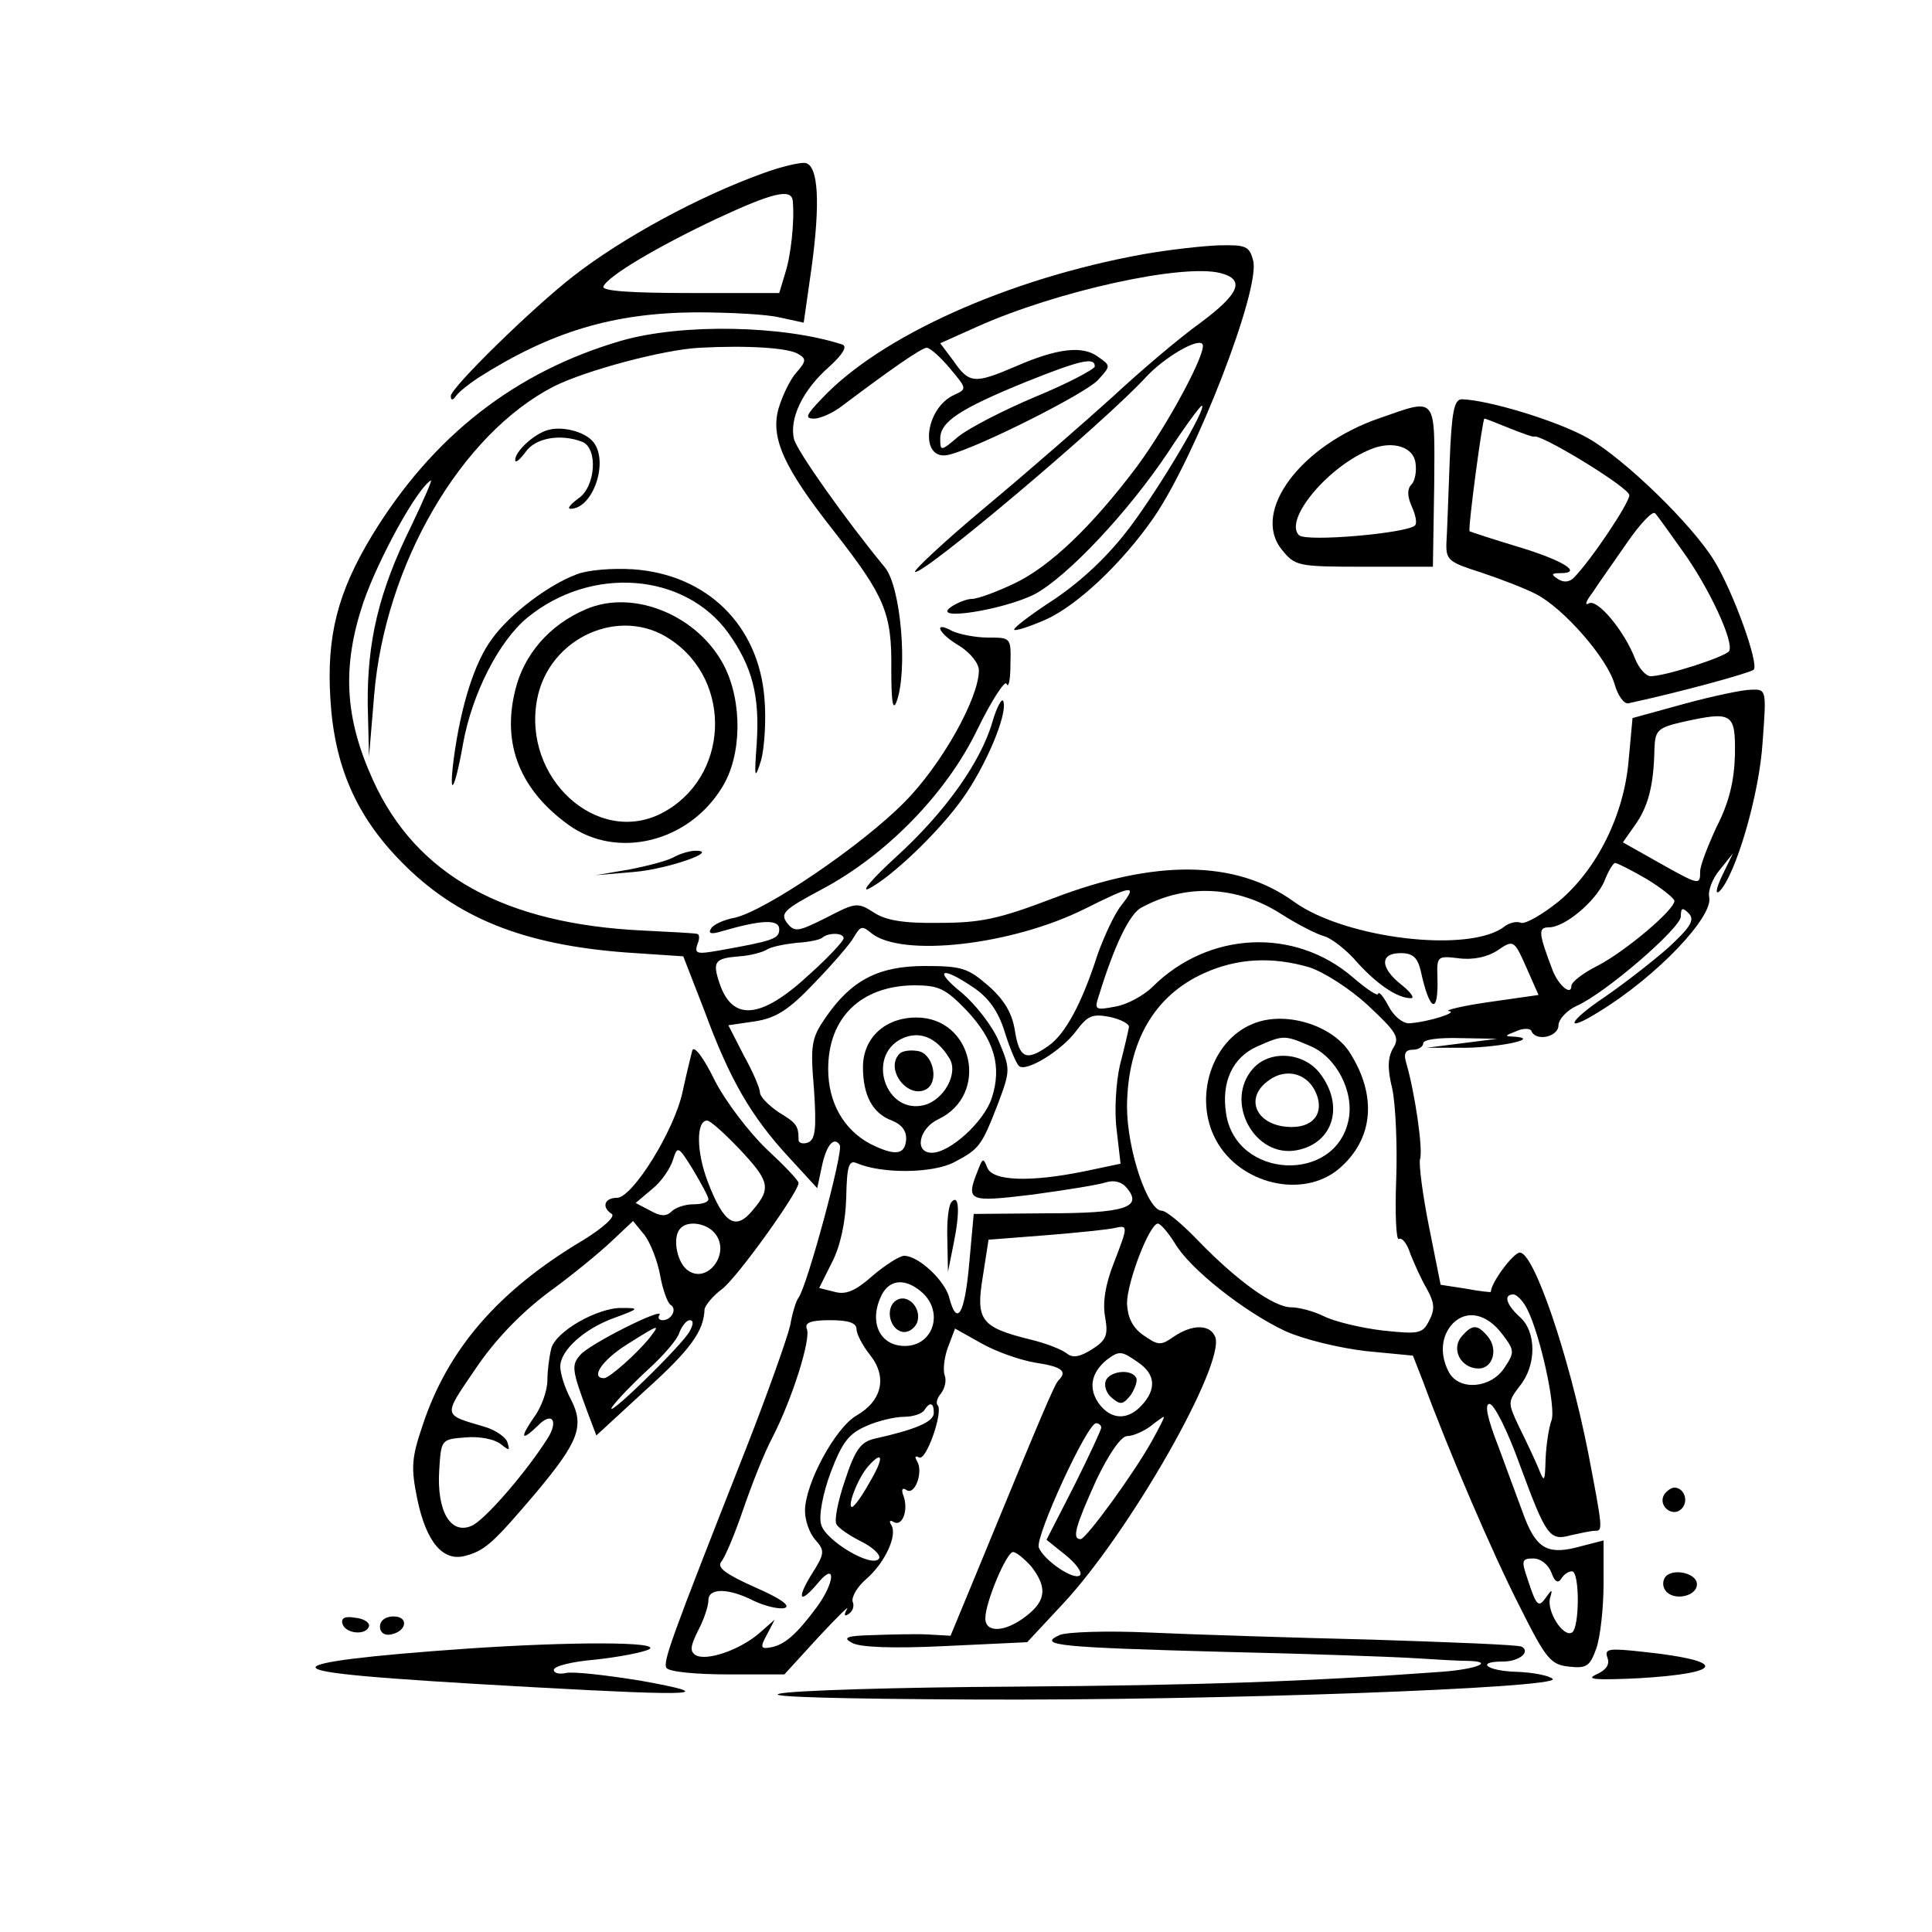 <?xml version="1.0" standalone="no"?>
<!DOCTYPE svg PUBLIC "-//W3C//DTD SVG 20010904//EN"
 "http://www.w3.org/TR/2001/REC-SVG-20010904/DTD/svg10.dtd">
<svg version="1.0" xmlns="http://www.w3.org/2000/svg"
 width="300pt" height="300pt" viewBox="0 0 300 300"
 preserveAspectRatio="xMidYMid meet">
<g transform="translate(0,300) scale(0.1,-0.1)"
fill="#000000" stroke="none">
<path d="M1185 2731 c-100 -36 -218 -100 -295 -160 -62 -48 -190 -173 -190
-186 0 -7 3 -7 8 0 4 6 19 18 34 28 113 72 210 101 338 102 52 0 111 -3 131
-8 l37 -8 12 84 c14 102 11 161 -10 164 -8 1 -38 -6 -65 -16z m46 -43 c3 -32
-3 -86 -12 -113 l-9 -30 -139 0 c-89 0 -137 3 -134 10 6 16 84 62 175 105 88
41 117 48 119 28z"/>
<path d="M1774 2605 c-209 -38 -407 -127 -498 -224 -24 -25 -27 -31 -12 -31
10 0 30 9 44 20 73 55 123 90 131 90 5 0 21 -14 36 -32 26 -31 27 -32 7 -41
-47 -21 -55 -105 -8 -93 45 11 212 95 231 116 20 22 20 22 0 36 -24 18 -64 13
-128 -15 -63 -27 -72 -27 -96 8 l-21 28 58 26 c123 55 318 98 377 83 39 -10
30 -32 -32 -78 -32 -23 -92 -74 -134 -113 -42 -38 -130 -115 -196 -170 -66
-55 -116 -102 -112 -103 13 -5 295 233 359 303 28 30 79 60 87 51 9 -9 -53
-125 -102 -191 -70 -93 -135 -155 -190 -181 -27 -13 -57 -24 -66 -24 -8 0 -23
-6 -33 -13 -30 -22 82 -4 130 20 51 27 146 128 208 221 26 40 50 72 52 72 10
0 -63 -124 -111 -188 -33 -44 -73 -82 -117 -112 -37 -24 -66 -46 -63 -48 2 -2
24 5 49 16 49 22 119 88 168 159 65 95 165 353 154 398 -6 23 -11 25 -54 24
-26 -1 -79 -7 -118 -14z m-74 -174 c0 -4 -41 -26 -92 -47 -50 -21 -104 -49
-120 -62 -27 -23 -28 -23 -28 -3 0 26 30 46 133 88 85 34 107 39 107 24z"/>
<path d="M965 2471 c-165 -48 -293 -148 -387 -302 -54 -89 -71 -157 -65 -254
6 -104 40 -182 110 -253 85 -87 189 -129 349 -141 l89 -6 33 -85 c39 -106 72
-163 130 -226 l45 -49 7 33 c7 34 19 48 28 34 6 -10 -51 -220 -64 -237 -4 -5
-10 -25 -13 -43 -4 -18 -35 -106 -70 -195 -117 -297 -128 -328 -122 -337 4 -6
46 -10 95 -10 l88 0 53 58 c29 31 49 51 44 43 -5 -9 -4 -12 3 -7 6 4 9 12 6
19 -2 7 7 23 21 35 29 25 49 68 39 84 -4 6 -2 8 3 5 14 -9 24 18 16 40 -4 10
-2 14 5 9 13 -8 26 29 16 45 -4 7 -3 9 3 6 11 -7 38 71 29 81 -3 3 -1 11 5 18
6 8 9 20 6 28 -3 8 -1 28 5 44 l11 29 41 -23 c23 -13 60 -26 84 -30 40 -6 50
-13 36 -27 -6 -5 -25 -50 -132 -310 l-36 -87 -35 2 c-20 1 -58 0 -86 -1 -41
-1 -47 -4 -32 -12 12 -7 63 -9 145 -5 l127 6 55 59 c104 111 253 373 237 415
-8 20 -36 20 -65 0 -20 -14 -24 -13 -47 3 -17 12 -24 28 -25 49 0 33 35 124
48 124 4 0 16 -14 26 -30 23 -40 108 -107 172 -137 29 -13 83 -26 125 -31 l73
-7 16 -41 c39 -106 108 -267 150 -349 41 -82 48 -90 77 -93 27 -3 32 1 42 29
6 18 11 62 11 100 l0 67 -35 -9 c-50 -14 -68 -5 -87 43 -9 24 -27 73 -41 111
-18 46 -22 67 -14 67 7 0 28 -42 46 -92 42 -114 47 -121 80 -112 14 3 31 7 38
7 12 0 12 2 -11 122 -30 151 -84 310 -106 310 -10 0 -45 -47 -45 -61 0 -1 -18
1 -39 5 l-39 6 -18 90 c-10 50 -16 97 -14 105 5 15 -8 103 -21 148 -5 16 -2
22 10 22 9 0 16 5 16 10 0 6 25 9 58 8 l57 -1 -55 -7 -55 -7 50 0 c53 -1 127
13 90 17 -20 1 -20 1 0 9 11 5 22 4 23 0 7 -17 42 -9 42 9 0 9 13 23 28 30 44
19 162 121 162 139 0 14 3 14 12 5 10 -10 4 -21 -32 -54 -25 -22 -69 -56 -98
-76 -57 -38 -65 -58 -9 -23 90 55 178 148 171 178 -2 10 5 29 17 43 l20 25
-17 -35 c-9 -19 -11 -30 -4 -24 25 25 62 150 67 232 6 81 6 82 -18 81 -13 0
-60 -10 -104 -22 l-80 -22 -6 -65 c-7 -85 -49 -170 -109 -220 -25 -20 -51 -35
-58 -33 -7 3 -18 0 -25 -5 -53 -43 -248 -20 -328 38 -90 65 -215 66 -374 5
-84 -32 -112 -38 -176 -38 -56 -1 -84 4 -102 16 -25 16 -28 16 -74 -8 -44 -22
-49 -23 -61 -8 -11 15 -4 21 54 52 100 53 194 149 242 249 22 45 43 77 45 70
3 -7 6 6 6 30 1 42 1 42 -35 42 -19 0 -44 5 -55 10 -31 17 -22 -4 11 -23 17
-11 30 -27 30 -38 0 -43 -58 -147 -116 -205 -66 -67 -215 -168 -263 -179 -17
-3 -34 -11 -37 -17 -5 -8 1 -9 17 -4 62 18 89 19 89 3 0 -15 -10 -18 -94 -33
-34 -6 -38 -5 -33 10 4 9 3 16 -1 16 -4 1 -41 3 -82 5 -217 10 -354 86 -421
234 -44 97 -48 176 -15 275 23 67 83 177 105 190 3 2 -11 -30 -31 -72 -50
-101 -68 -179 -67 -277 l2 -80 8 96 c17 203 135 405 279 479 50 25 170 57 226
60 75 4 139 0 154 -10 12 -7 12 -11 -3 -28 -10 -11 -22 -36 -28 -56 -13 -46 8
-92 86 -191 79 -101 90 -127 89 -214 0 -48 2 -66 8 -51 18 48 7 179 -18 209
-61 74 -136 180 -141 199 -8 32 14 77 54 112 22 20 29 32 21 35 -92 30 -249
33 -343 6z m1729 -643 c-1 -40 -9 -74 -28 -111 -14 -30 -26 -61 -26 -70 0 -22
-1 -22 -65 14 l-55 31 19 27 c20 28 29 61 30 118 1 29 5 33 44 42 77 17 82 14
81 -51z m-137 -193 c23 -14 43 -30 43 -34 0 -14 -77 -79 -120 -101 -22 -11
-40 -25 -40 -31 0 -16 -20 1 -29 24 -22 58 -23 67 -6 67 25 0 72 40 86 71 6
16 14 29 17 29 3 0 25 -11 49 -25z m-816 -41 c-11 -14 -27 -49 -37 -77 -24
-75 -50 -123 -76 -141 -34 -24 -45 -20 -52 23 -4 27 -16 48 -41 70 -32 28 -42
31 -99 31 -72 0 -114 -22 -154 -80 -22 -32 -24 -42 -18 -112 4 -61 2 -77 -9
-82 -8 -3 -15 -1 -15 4 0 22 -3 26 -31 43 -16 11 -29 24 -29 31 0 6 -11 32
-25 57 l-24 47 41 6 c33 5 53 18 92 59 28 29 56 61 62 72 10 17 13 18 27 6 47
-38 218 -19 332 38 74 37 82 38 56 5z m248 -13 c25 -16 56 -32 68 -35 12 -4
35 -22 51 -41 31 -34 62 -55 83 -55 6 0 0 9 -15 21 -33 26 -34 49 -1 49 19 0
26 -7 31 -27 14 -65 28 -70 26 -10 -1 32 0 33 33 29 22 -3 45 2 60 12 25 17
26 17 45 -26 l19 -43 -77 -11 c-42 -6 -70 -13 -62 -14 15 -2 -32 -17 -62 -19
-10 0 -24 11 -32 27 -8 15 -15 23 -16 19 0 -5 -18 7 -40 26 -90 77 -223 71
-310 -15 -14 -14 -40 -28 -58 -31 -31 -6 -33 -5 -26 16 24 78 48 129 67 138
68 37 147 34 216 -10z m-679 -38 c0 -4 -23 -29 -52 -55 -76 -71 -121 -75 -141
-14 -11 33 -7 38 31 41 16 1 35 6 42 10 7 5 29 9 47 11 19 1 37 5 40 8 9 8 33
8 33 -1z m723 -45 c22 -7 63 -33 91 -59 45 -42 50 -50 39 -67 -8 -14 -9 -31
-1 -63 5 -24 8 -88 6 -141 -2 -53 0 -94 4 -92 5 3 13 -7 18 -23 6 -15 17 -40
26 -55 12 -22 12 -32 3 -49 -10 -20 -16 -21 -72 -15 -34 4 -75 14 -91 22 -16
8 -39 14 -51 14 -27 0 -84 41 -145 104 -24 25 -49 46 -56 46 -22 0 -54 95 -54
162 1 100 42 172 120 207 51 23 105 26 163 9z m-522 -31 c24 -16 39 -37 49
-69 8 -26 18 -49 22 -53 10 -11 66 23 89 54 18 24 25 27 52 22 18 -4 31 -11
30 -16 -1 -6 -7 -32 -14 -59 -6 -26 -9 -72 -5 -101 l6 -52 -57 -12 c-84 -17
-142 -15 -150 6 -6 15 -7 15 -14 -3 -20 -50 -16 -51 84 -39 51 7 102 15 114
19 13 4 25 1 33 -9 25 -30 -4 -39 -124 -39 l-114 -1 -7 -77 c-7 -79 -19 -99
-31 -53 -7 27 -48 65 -70 65 -7 0 -29 -14 -49 -31 -26 -23 -41 -30 -59 -25
l-24 6 20 40 c13 25 21 63 22 100 1 49 4 59 16 54 39 -17 118 -16 151 1 40 21
43 25 69 92 19 51 19 53 1 96 -10 24 -36 57 -57 75 -45 36 -33 43 17 9z m-10
-36 c43 -46 55 -87 39 -136 -12 -37 -65 -85 -93 -85 -28 0 -20 38 10 52 80 38
54 158 -34 158 -49 0 -83 -32 -83 -77 0 -44 15 -72 45 -83 15 -6 23 -16 22
-30 -2 -24 -18 -25 -56 -6 -41 22 -65 64 -65 116 0 80 51 129 133 130 39 0 49
-5 82 -39z m-27 -74 c15 -23 -8 -65 -39 -73 -60 -15 -90 76 -35 103 27 13 54
3 74 -30z m256 -317 c-14 -35 -18 -63 -14 -85 5 -28 2 -36 -20 -50 -19 -12
-30 -14 -39 -7 -7 6 -32 16 -57 22 -77 19 -85 30 -74 97 l9 58 90 7 c50 4 97
9 105 11 22 5 22 4 0 -53z m-298 -47 c34 -31 17 -83 -27 -83 -40 0 -57 39 -35
81 13 23 37 24 62 2z m939 -25 c20 -38 46 -155 38 -174 -4 -11 -8 -37 -9 -59
-1 -37 -2 -38 -11 -15 -6 14 -19 42 -30 64 -18 38 -18 39 1 64 26 32 26 84 0
107 -21 19 -26 35 -10 35 5 0 15 -10 21 -22z m-38 -40 c19 -25 19 -28 3 -52
-21 -32 -70 -36 -86 -7 -15 28 -12 57 6 76 22 22 53 15 77 -17z m-1003 8 c0
-7 9 -25 21 -40 27 -34 19 -71 -21 -94 -33 -19 -80 -106 -80 -148 0 -15 7 -35
16 -45 15 -17 15 -21 -6 -54 -24 -39 -18 -47 11 -12 28 33 25 -1 -3 -39 -32
-43 -50 -58 -71 -62 -16 -3 -17 0 -6 20 l12 23 -24 -21 c-30 -26 -82 -44 -99
-34 -9 6 -8 14 4 38 9 17 16 38 16 47 0 20 32 19 71 -1 17 -8 38 -13 47 -11
11 3 -6 15 -45 32 -47 21 -60 31 -53 40 6 7 21 43 34 81 13 38 33 89 46 113
31 61 59 151 53 167 -4 10 5 14 36 14 28 0 41 -4 41 -14z m438 -52 c26 -18 28
-41 5 -66 -22 -24 -48 -23 -67 3 -16 23 -12 47 12 67 20 15 23 15 50 -4z
m-318 -78 c0 -14 -29 -26 -92 -40 -21 -5 -30 -16 -46 -65 -11 -32 -17 -63 -13
-68 3 -6 21 -18 39 -27 18 -9 30 -21 27 -26 -10 -16 -84 28 -90 53 -4 13 3 49
15 81 18 47 28 60 56 72 18 8 44 14 58 14 14 0 28 5 31 10 9 14 15 12 15 -4z
m339 -43 c-29 -52 -102 -152 -111 -153 -14 0 -8 20 24 91 20 42 39 69 48 69 9
0 25 7 36 15 10 8 20 15 21 15 2 0 -7 -17 -18 -37z m-79 20 c0 -3 -19 -44 -42
-90 l-43 -84 30 -24 c16 -13 26 -27 22 -31 -9 -9 -56 23 -64 43 -6 16 75 193
89 193 4 0 8 -3 8 -7z m-361 -87 c-11 -20 -23 -36 -26 -36 -8 0 9 45 25 63 24
27 25 13 1 -27z m252 -128 c25 -32 24 -53 -7 -77 -33 -26 -64 -27 -64 -4 0 25
33 103 43 103 5 0 17 -10 28 -22z m808 -10 c5 -14 10 -17 15 -10 4 7 11 12 17
12 12 0 12 -87 0 -95 -14 -8 -40 34 -34 54 4 13 3 14 -6 1 -12 -17 -15 -15
-29 28 -10 29 -9 32 9 32 11 0 23 -9 28 -22z"/>
<path d="M1945 1410 c-64 -26 -92 -115 -57 -180 37 -69 135 -92 191 -45 54 46
60 114 16 182 -28 42 -101 64 -150 43z m89 -34 c41 -17 69 -71 60 -115 -20
-99 -174 -92 -190 9 -8 50 10 88 48 105 41 18 42 18 82 1z"/>
<path d="M1946 1341 c-46 -51 2 -140 68 -127 57 11 74 70 35 120 -25 32 -77
36 -103 7z m95 -33 c17 -32 2 -58 -35 -58 -55 0 -76 45 -35 73 25 18 56 11 70
-15z"/>
<path d="M1478 1134 c-5 -4 -8 -30 -7 -58 l1 -51 9 45 c10 49 8 76 -3 64z"/>
<path d="M1397 1364 c-24 -24 13 -72 42 -55 20 13 9 56 -14 59 -12 2 -24 0
-28 -4z"/>
<path d="M1392 981 c-18 -11 -11 -45 9 -49 9 -2 19 5 23 14 8 22 -14 46 -32
35z"/>
<path d="M2269 924 c-16 -20 0 -49 27 -49 22 0 31 30 14 50 -16 19 -24 19 -41
-1z"/>
<path d="M1717 856 c-3 -8 1 -20 10 -27 13 -11 17 -10 29 5 7 11 11 23 8 27
-8 14 -41 10 -47 -5z"/>
<path d="M2251 2282 c-2 -53 -4 -110 -5 -125 -1 -27 4 -30 54 -46 30 -10 69
-25 86 -34 42 -22 109 -98 121 -139 5 -18 15 -32 22 -30 83 18 188 47 194 52
9 8 -31 120 -61 169 -34 56 -138 157 -195 190 -47 27 -156 60 -197 61 -12 0
-16 -19 -19 -98z m93 53 c20 -8 37 -14 38 -13 8 6 148 -79 148 -91 0 -12 -58
-99 -86 -128 -7 -7 -16 -8 -25 -2 -11 7 -10 9 4 9 36 0 4 20 -66 41 -40 12
-73 23 -75 24 -3 3 20 175 23 175 2 0 19 -7 39 -15z m269 -191 c41 -57 80
-141 72 -155 -6 -9 -99 -39 -122 -39 -7 0 -18 12 -24 27 -17 44 -59 94 -72 86
-7 -4 -4 4 6 17 9 14 34 49 54 78 20 29 39 49 43 45 4 -4 23 -31 43 -59z"/>
<path d="M2143 2351 c-123 -42 -200 -145 -153 -204 21 -26 24 -27 128 -27
l107 0 2 125 c1 142 5 137 -84 106z m55 -70 c2 -13 -1 -28 -6 -33 -7 -7 -7
-18 0 -34 6 -13 9 -27 5 -30 -12 -12 -169 -26 -180 -15 -24 24 46 108 113 134
33 13 65 3 68 -22z"/>
<path d="M850 2332 c-21 -6 -50 -33 -50 -46 0 -6 7 0 16 12 15 22 54 29 88 16
25 -10 21 -70 -6 -88 -12 -9 -18 -16 -12 -16 35 0 60 74 35 104 -13 16 -49 25
-71 18z"/>
<path d="M895 2108 c-43 -16 -103 -61 -131 -100 -27 -36 -48 -103 -59 -183 -9
-68 1 -54 14 20 14 78 56 160 100 196 99 81 244 70 312 -24 37 -52 49 -97 44
-172 -4 -54 -3 -57 7 -25 5 19 8 62 5 96 -9 113 -89 192 -204 200 -32 2 -71
-1 -88 -8z"/>
<path d="M910 2054 c-57 -24 -97 -71 -110 -126 -21 -84 8 -155 83 -209 75 -54
186 -27 238 58 31 49 32 132 4 188 -40 79 -141 121 -215 89z m131 -47 c98 -65
91 -216 -14 -270 -100 -51 -216 55 -193 177 18 96 129 146 207 93z"/>
<path d="M1541 1879 c-18 -62 -73 -140 -150 -210 -36 -33 -55 -55 -42 -49 35
18 107 86 145 139 36 50 71 132 64 152 -2 6 -10 -8 -17 -32z"/>
<path d="M1048 1670 c-9 -6 -40 -14 -70 -20 l-53 -9 59 5 c51 4 135 33 96 33
-8 0 -22 -4 -32 -9z"/>
<path d="M1075 1369 c-2 -8 -9 -36 -15 -64 -13 -61 -78 -165 -102 -165 -20 0
-24 -15 -8 -25 6 -4 -14 -22 -45 -41 -131 -78 -210 -169 -249 -288 -17 -50
-18 -65 -8 -114 14 -67 40 -97 74 -88 31 8 44 20 111 99 66 79 75 103 53 145
-9 17 -16 39 -16 50 0 25 37 59 85 76 38 14 38 15 11 15 -37 1 -103 -36 -110
-63 -3 -12 -6 -34 -6 -49 0 -16 -9 -42 -21 -58 -22 -32 -20 -38 6 -13 22 23
33 8 15 -20 -33 -52 -96 -125 -117 -135 -33 -15 -55 22 -51 86 3 48 3 48 41
51 22 2 45 -3 54 -10 14 -11 15 -11 11 2 -2 8 -18 19 -34 24 -67 20 -67 15
-16 90 31 46 70 86 112 118 36 26 80 62 99 80 l34 32 18 -22 c9 -12 20 -40 24
-62 4 -22 11 -42 16 -46 11 -6 2 -24 -12 -24 -6 0 -8 4 -5 8 9 14 -109 -45
-123 -62 -14 -16 -13 -23 11 -88 l14 -37 76 70 c70 63 91 92 92 126 1 6 13 21
28 32 24 19 118 150 118 164 0 4 -22 27 -50 53 -27 26 -63 73 -80 106 -17 35
-32 55 -35 47z m73 -153 c47 -50 50 -61 21 -95 -27 -33 -45 -21 -70 44 -18 47
-18 95 -1 95 5 0 27 -20 50 -44z m-48 -78 c0 -5 -10 -8 -23 -8 -13 0 -28 -5
-34 -11 -8 -8 -17 -8 -33 1 l-23 12 26 22 c14 11 28 32 32 45 7 22 8 22 31
-15 13 -22 24 -42 24 -46z m10 -53 c26 -31 -13 -82 -44 -56 -16 14 -22 52 -9
64 11 12 40 8 53 -8z m-39 -152 c-5 -10 -38 -45 -72 -78 -34 -33 -56 -51 -48
-39 8 11 33 37 56 58 23 21 45 46 48 57 4 10 11 19 16 19 6 0 6 -6 0 -17z
m-62 -10 c-20 -25 -63 -63 -71 -63 -22 0 -3 28 35 52 51 32 53 33 36 11z"/>
<path d="M2584 679 c-10 -17 13 -36 27 -22 12 12 4 33 -11 33 -5 0 -12 -5 -16
-11z"/>
<path d="M2585 550 c-4 -7 -3 -16 3 -22 14 -14 47 -6 47 12 0 18 -40 26 -50
10z"/>
<path d="M532 478 c5 -15 37 -18 41 -3 1 6 -9 12 -22 13 -16 3 -22 -1 -19 -10z"/>
<path d="M590 474 c0 -9 7 -14 17 -12 25 5 28 28 4 28 -12 0 -21 -6 -21 -16z"/>
<path d="M1645 461 c-35 -16 0 -19 255 -26 135 -3 270 -8 300 -10 30 -2 66 -4
79 -4 43 -1 14 -13 -41 -17 -206 -15 -375 -21 -663 -23 -181 -1 -346 -6 -365
-11 -21 -5 95 -8 300 -9 380 -2 915 18 901 32 -5 5 -30 10 -55 11 -47 1 -66
16 -22 16 25 0 43 15 29 23 -5 3 -109 7 -233 11 -124 3 -279 8 -345 11 -66 3
-129 1 -140 -4z"/>
<path d="M725 440 c-158 -11 -235 -21 -235 -29 0 -9 87 -17 340 -31 253 -14
288 -12 166 10 -55 9 -108 15 -118 12 -10 -2 -18 0 -18 5 0 6 29 13 65 16 36
4 73 11 83 16 20 12 -122 12 -283 1z"/>
<path d="M2496 426 c4 -11 -2 -19 -17 -26 -18 -8 -1 -9 65 -6 135 8 139 27 8
41 -54 6 -61 5 -56 -9z"/>
</g>
</svg>
